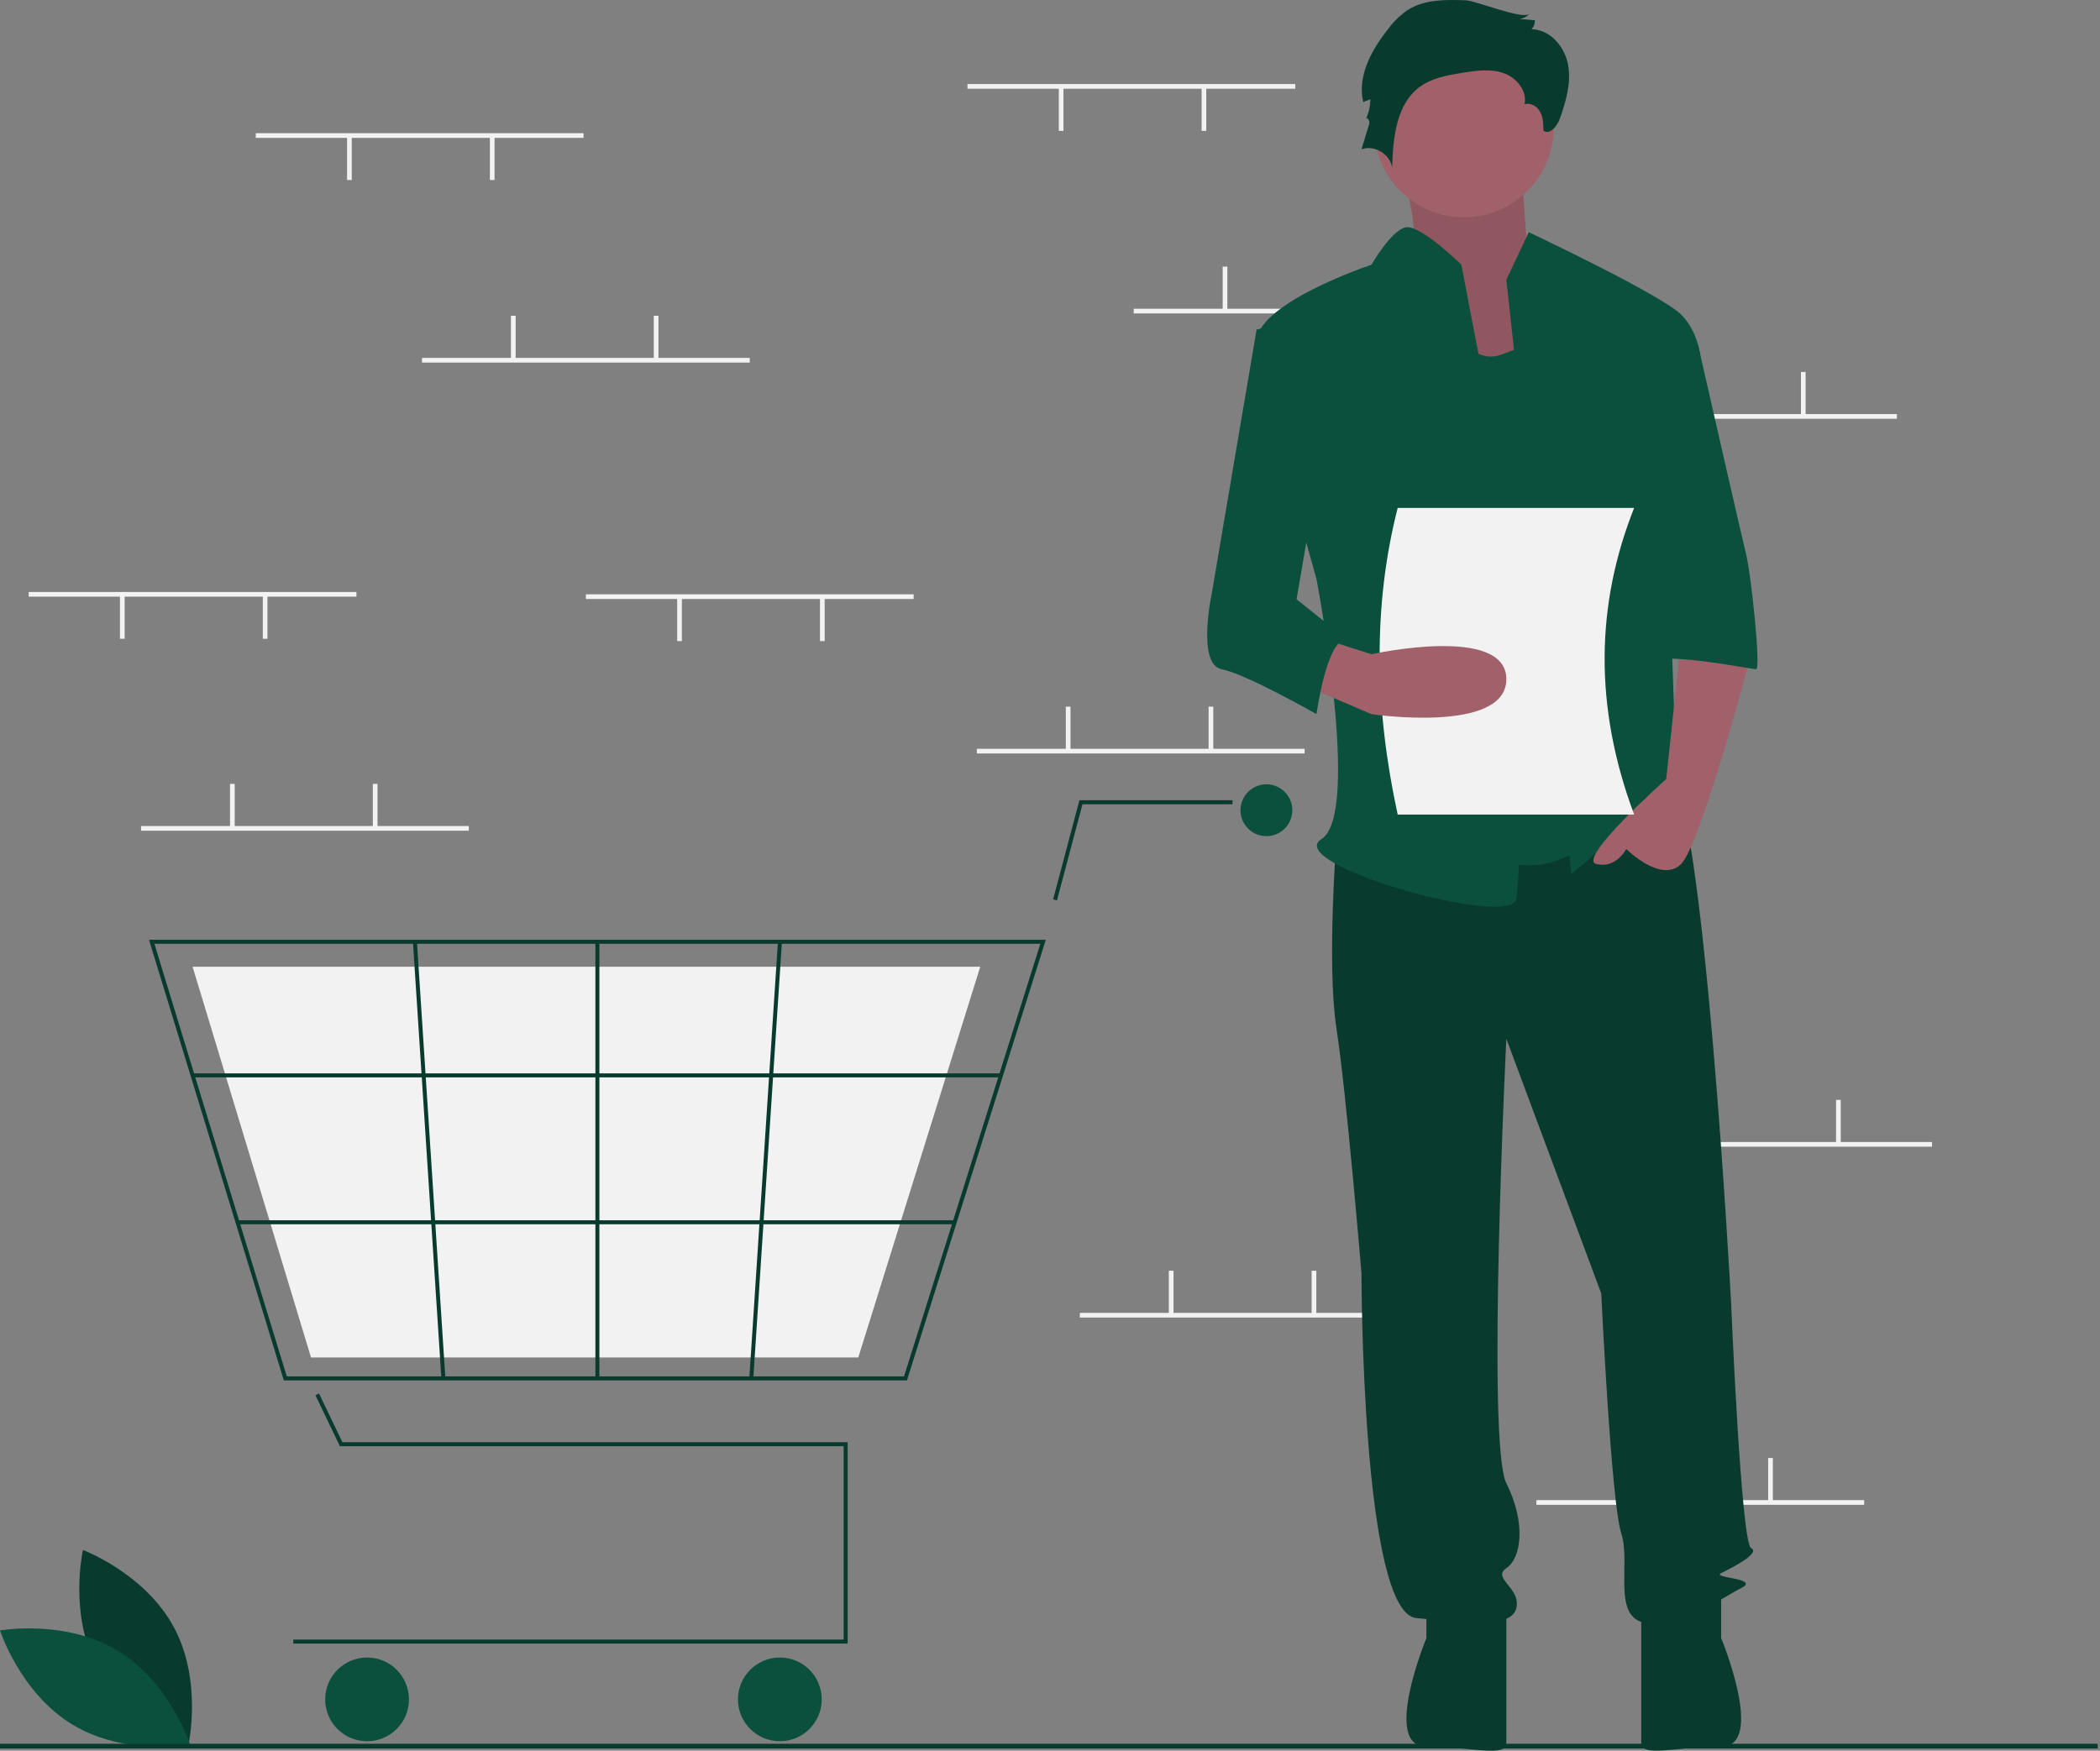 <svg width="620" height="517" viewBox="0 0 620 517" fill="none" xmlns="http://www.w3.org/2000/svg">
<rect x="0" y="0" width="620" height="517" fill="#808080" stroke="none"/>
<g clip-path="url(#clip0_959_2518)">
<path d="M28.779 492.647C37.369 508.579 55.602 515.418 55.602 515.418C55.602 515.418 59.906 496.427 51.315 480.495C42.725 464.564 24.492 457.725 24.492 457.725C24.492 457.725 20.188 476.716 28.779 492.647Z" fill="#083A2D"/>
<path d="M34.682 487.405C50.192 496.736 56.165 515.27 56.165 515.27C56.165 515.27 36.992 518.675 21.483 509.344C5.973 500.013 0 481.479 0 481.479C0 481.479 19.173 478.074 34.682 487.405Z" fill="#0A503D"/>
<path d="M382.405 24.82H285.637V26.203H382.405V24.82Z" fill="#F2F2F2"/>
<path d="M356.142 25.855H354.76V38.643H356.142V25.855Z" fill="#F2F2F2"/>
<path d="M313.978 25.855H312.596V38.643H313.978V25.855Z" fill="#F2F2F2"/>
<path d="M431.481 91.174H334.713V92.556H431.481V91.174Z" fill="#F2F2F2"/>
<path d="M362.363 78.734H360.98V91.522H362.363V78.734Z" fill="#F2F2F2"/>
<path d="M404.527 78.734H403.145V91.522H404.527V78.734Z" fill="#F2F2F2"/>
<path d="M560.046 122.279H463.277V123.662H560.046V122.279Z" fill="#F2F2F2"/>
<path d="M490.925 109.838H489.543V122.625H490.925V109.838Z" fill="#F2F2F2"/>
<path d="M533.089 109.838H531.707V122.625H533.089V109.838Z" fill="#F2F2F2"/>
<path d="M550.368 442.998H453.6V444.38H550.368V442.998Z" fill="#F2F2F2"/>
<path d="M481.25 430.557H479.867V443.344H481.25V430.557Z" fill="#F2F2F2"/>
<path d="M523.412 430.557H522.029V443.344H523.412V430.557Z" fill="#F2F2F2"/>
<path d="M385.173 221.121H288.404V222.503H385.173V221.121Z" fill="#F2F2F2"/>
<path d="M316.05 208.68H314.668V221.467H316.05V208.68Z" fill="#F2F2F2"/>
<path d="M358.214 208.68H356.832V221.467H358.214V208.68Z" fill="#F2F2F2"/>
<path d="M415.585 387.703H318.816V389.086H415.585V387.703Z" fill="#F2F2F2"/>
<path d="M346.464 375.26H345.082V388.047H346.464V375.26Z" fill="#F2F2F2"/>
<path d="M388.627 375.26H387.244V388.047H388.627V375.26Z" fill="#F2F2F2"/>
<path d="M570.415 337.244H473.646V338.627H570.415V337.244Z" fill="#F2F2F2"/>
<path d="M501.295 324.803H499.912V337.59H501.295V324.803Z" fill="#F2F2F2"/>
<path d="M543.457 324.803H542.074V337.59H543.457V324.803Z" fill="#F2F2F2"/>
<path d="M250.257 485.352H86.59V484.175H249.079V427.068H100.349L93.124 412.015L94.186 411.506L101.09 425.89H250.257V485.352Z" fill="#083A2D"/>
<path d="M108.373 514.199C115.201 514.199 120.736 508.664 120.736 501.836C120.736 495.008 115.201 489.473 108.373 489.473C101.545 489.473 96.01 495.008 96.01 501.836C96.01 508.664 101.545 514.199 108.373 514.199Z" fill="#0A503D"/>
<path d="M230.24 514.199C237.068 514.199 242.604 508.664 242.604 501.836C242.604 495.008 237.068 489.473 230.24 489.473C223.412 489.473 217.877 495.008 217.877 501.836C217.877 508.664 223.412 514.199 230.24 514.199Z" fill="#0A503D"/>
<path d="M373.892 246.916C378.119 246.916 381.545 243.49 381.545 239.263C381.545 235.036 378.119 231.609 373.892 231.609C369.665 231.609 366.238 235.036 366.238 239.263C366.238 243.49 369.665 246.916 373.892 246.916Z" fill="#0A503D"/>
<path d="M267.762 407.639H83.799L43.994 277.529H308.755L308.514 278.295L267.762 407.639ZM84.67 406.461H266.898L307.15 278.707H45.586L84.67 406.461Z" fill="#083A2D"/>
<path d="M253.403 400.868H91.822L56.859 285.477H289.408L289.197 286.156L253.403 400.868Z" fill="#F2F2F2"/>
<path d="M312.054 265.906L310.916 265.604L318.686 236.318H363.883V237.496H319.592L312.054 265.906Z" fill="#083A2D"/>
<path d="M295.525 316.975H56.857V318.152H295.525V316.975Z" fill="#083A2D"/>
<path d="M281.857 360.355H70.129V361.533H281.857V360.355Z" fill="#083A2D"/>
<path d="M176.961 278.119H175.783V407.051H176.961V278.119Z" fill="#083A2D"/>
<path d="M229.677 278.081L221.225 407.01L222.4 407.087L230.852 278.158L229.677 278.081Z" fill="#083A2D"/>
<path d="M123.089 278.08L121.914 278.156L130.317 407.088L131.492 407.012L123.089 278.08Z" fill="#083A2D"/>
<path d="M619.318 514.947H0V516.33H619.318V514.947Z" fill="#083A2D"/>
<path d="M411.549 42.769C411.549 42.769 421.653 71.528 415.435 75.952C409.217 80.376 436.421 116.509 436.421 116.509L469.066 107.66L451.189 77.427C451.189 77.427 448.857 47.194 448.857 42.769C448.857 38.345 411.549 42.769 411.549 42.769Z" fill="#A0616A"/>
<path opacity="0.1" d="M411.549 42.769C411.549 42.769 421.653 71.528 415.435 75.952C409.217 80.376 436.421 116.509 436.421 116.509L469.066 107.66L451.189 77.427C451.189 77.427 448.857 47.194 448.857 42.769C448.857 38.345 411.549 42.769 411.549 42.769Z" fill="black"/>
<path d="M394.588 247.765C394.588 247.765 391.639 284.634 394.588 303.807C397.538 322.979 401.962 376.071 401.962 376.071C401.962 376.071 401.962 476.357 418.185 477.832C434.408 479.307 446.206 480.781 447.681 474.882C449.155 468.983 440.307 466.033 444.731 463.084C449.155 460.134 450.63 449.811 444.731 438.012C438.832 426.214 444.731 306.756 444.731 306.756L472.752 381.971C472.752 381.971 475.702 443.912 478.651 452.76C481.601 461.609 475.702 477.832 486.025 479.307C496.349 480.781 508.147 471.933 514.046 468.983C519.945 466.033 505.197 466.033 508.147 464.559C511.097 463.084 519.945 458.659 516.996 457.185C514.046 455.71 511.097 384.92 511.097 384.92C511.097 384.92 502.985 233.754 492.662 227.855C482.338 221.956 475.702 232.117 475.702 232.117L394.588 247.765Z" fill="#083A2D"/>
<path d="M421.135 471.932V483.73C421.135 483.73 407.862 515.801 421.135 515.801C434.409 515.801 444.732 519.125 444.732 514.7V474.881L421.135 471.932Z" fill="#083A2D"/>
<path d="M508.147 471.912V483.71C508.147 483.71 521.42 515.782 508.147 515.782C494.874 515.782 484.551 519.105 484.551 514.681V474.862L508.147 471.912Z" fill="#083A2D"/>
<path d="M432.197 64.153C446.858 64.153 458.743 52.268 458.743 37.607C458.743 22.946 446.858 11.06 432.197 11.06C417.536 11.06 405.65 22.946 405.65 37.607C405.65 52.268 417.536 64.153 432.197 64.153Z" fill="#A0616A"/>
<path d="M424.086 87.012C424.086 87.012 431.46 109.134 443.259 104.709L455.057 100.285L475.704 241.864C475.704 241.864 459.481 265.461 435.885 250.713C412.288 235.965 424.086 87.012 424.086 87.012Z" fill="#0A503D"/>
<path d="M444.732 82.589L451.369 68.578C451.369 68.578 490.451 87.013 496.35 92.912C502.249 98.811 502.249 107.66 502.249 107.66L491.926 144.53C491.926 144.53 494.875 225.643 494.875 228.593C494.875 231.542 505.199 247.765 497.825 241.866C490.451 235.967 488.976 230.067 483.077 238.916C477.178 247.765 463.905 258.088 463.905 258.088L444.732 82.589Z" fill="#0A503D"/>
<path d="M496.351 188.771L491.926 230.066C491.926 230.066 465.38 253.662 471.279 255.137C477.178 256.612 480.128 250.713 480.128 250.713C480.128 250.713 490.451 261.036 496.351 255.137C502.25 249.238 516.998 193.196 516.998 193.196L496.351 188.771Z" fill="#A0616A"/>
<path d="M432.763 0.09C426.878 -0.121 420.58 -0.225 415.618 2.947C413.335 4.538 411.333 6.498 409.693 8.747C404.86 14.856 400.685 22.543 402.48 30.123L404.565 29.309C404.565 31.333 404.115 33.331 403.248 35.159C403.541 34.305 404.525 35.685 404.261 36.549L401.965 44.083C405.74 42.699 410.437 45.502 411.011 49.481C411.274 40.73 412.182 30.695 419.281 25.57C422.861 22.986 427.392 22.197 431.751 21.497C435.773 20.851 439.989 20.234 443.841 21.558C447.693 22.882 450.973 26.822 450.1 30.8C451.876 30.188 453.863 31.426 454.74 33.087C455.618 34.748 455.664 36.707 455.691 38.586C457.584 39.924 459.739 37.267 460.51 35.081C462.321 29.949 463.931 24.486 462.956 19.132C461.98 13.779 457.617 8.662 452.175 8.644C452.836 7.919 453.188 6.965 453.158 5.984L448.673 5.605C449.811 5.444 450.859 4.891 451.635 4.043C449.834 6.025 435.675 0.194 432.763 0.09Z" fill="#083A2D"/>
<path d="M431.458 78.162C431.458 78.162 419.453 66.397 415.132 67.118C410.811 67.838 404.912 78.162 404.912 78.162C404.912 78.162 369.517 89.96 370.992 101.759C372.467 113.557 388.69 171.074 388.69 171.074C388.69 171.074 401.963 240.389 390.164 247.763C378.366 255.137 446.206 274.309 447.681 265.46C449.156 256.611 452.105 168.124 447.681 154.851C443.257 141.578 431.458 78.162 431.458 78.162Z" fill="#0A503D"/>
<path d="M483.076 101.76H501.312C501.312 101.76 514.047 157.802 515.522 163.701C516.996 169.6 519.946 197.621 518.471 197.621C516.996 197.621 487.501 191.722 487.501 196.146L483.076 101.76Z" fill="#0A503D"/>
<path d="M482.461 240.538H412.649C405.837 209.199 405.267 178.92 412.649 149.99H482.461C471.195 178.399 470.491 208.471 482.461 240.538Z" fill="#F2F2F2"/>
<path d="M384.266 202.046L404.913 210.895C404.913 210.895 444.732 216.794 444.732 200.571C444.732 184.348 404.913 193.197 404.913 193.197L391.639 188.953L384.266 202.046Z" fill="#A0616A"/>
<path d="M388.689 92.91L370.992 97.335L357.719 175.498C357.719 175.498 353.294 196.145 360.668 197.62C368.042 199.095 388.689 210.893 388.689 210.893C388.689 210.893 391.639 188.771 397.538 188.771L382.79 176.973L391.639 125.356L388.689 92.91Z" fill="#0A503D"/>
<path d="M138.413 243.932H41.645V245.314H138.413V243.932Z" fill="#F2F2F2"/>
<path d="M69.291 231.488H67.908V244.276H69.291V231.488Z" fill="#F2F2F2"/>
<path d="M111.455 231.488H110.072V244.276H111.455V231.488Z" fill="#F2F2F2"/>
<path d="M172.282 39.336H75.514V40.718H172.282V39.336Z" fill="#F2F2F2"/>
<path d="M146.015 40.371H144.633V53.158H146.015V40.371Z" fill="#F2F2F2"/>
<path d="M103.851 40.371H102.469V53.158H103.851V40.371Z" fill="#F2F2F2"/>
<path d="M269.741 175.502H172.973V176.884H269.741V175.502Z" fill="#F2F2F2"/>
<path d="M243.474 176.539H242.092V189.326H243.474V176.539Z" fill="#F2F2F2"/>
<path d="M201.312 176.539H199.93V189.326H201.312V176.539Z" fill="#F2F2F2"/>
<path d="M105.233 174.812H8.465V176.195H105.233V174.812Z" fill="#F2F2F2"/>
<path d="M78.968 175.848H77.586V188.635H78.968V175.848Z" fill="#F2F2F2"/>
<path d="M36.806 175.848H35.424V188.635H36.806V175.848Z" fill="#F2F2F2"/>
<path d="M221.356 105.689H124.588V107.072H221.356V105.689Z" fill="#F2F2F2"/>
<path d="M152.236 93.248H150.854V106.035H152.236V93.248Z" fill="#F2F2F2"/>
<path d="M194.4 93.248H193.018V106.035H194.4V93.248Z" fill="#F2F2F2"/>
</g>
<defs>
<clipPath id="clip0_959_2518">
<rect width="619.318" height="517" fill="white"/>
</clipPath>
</defs>
</svg>
